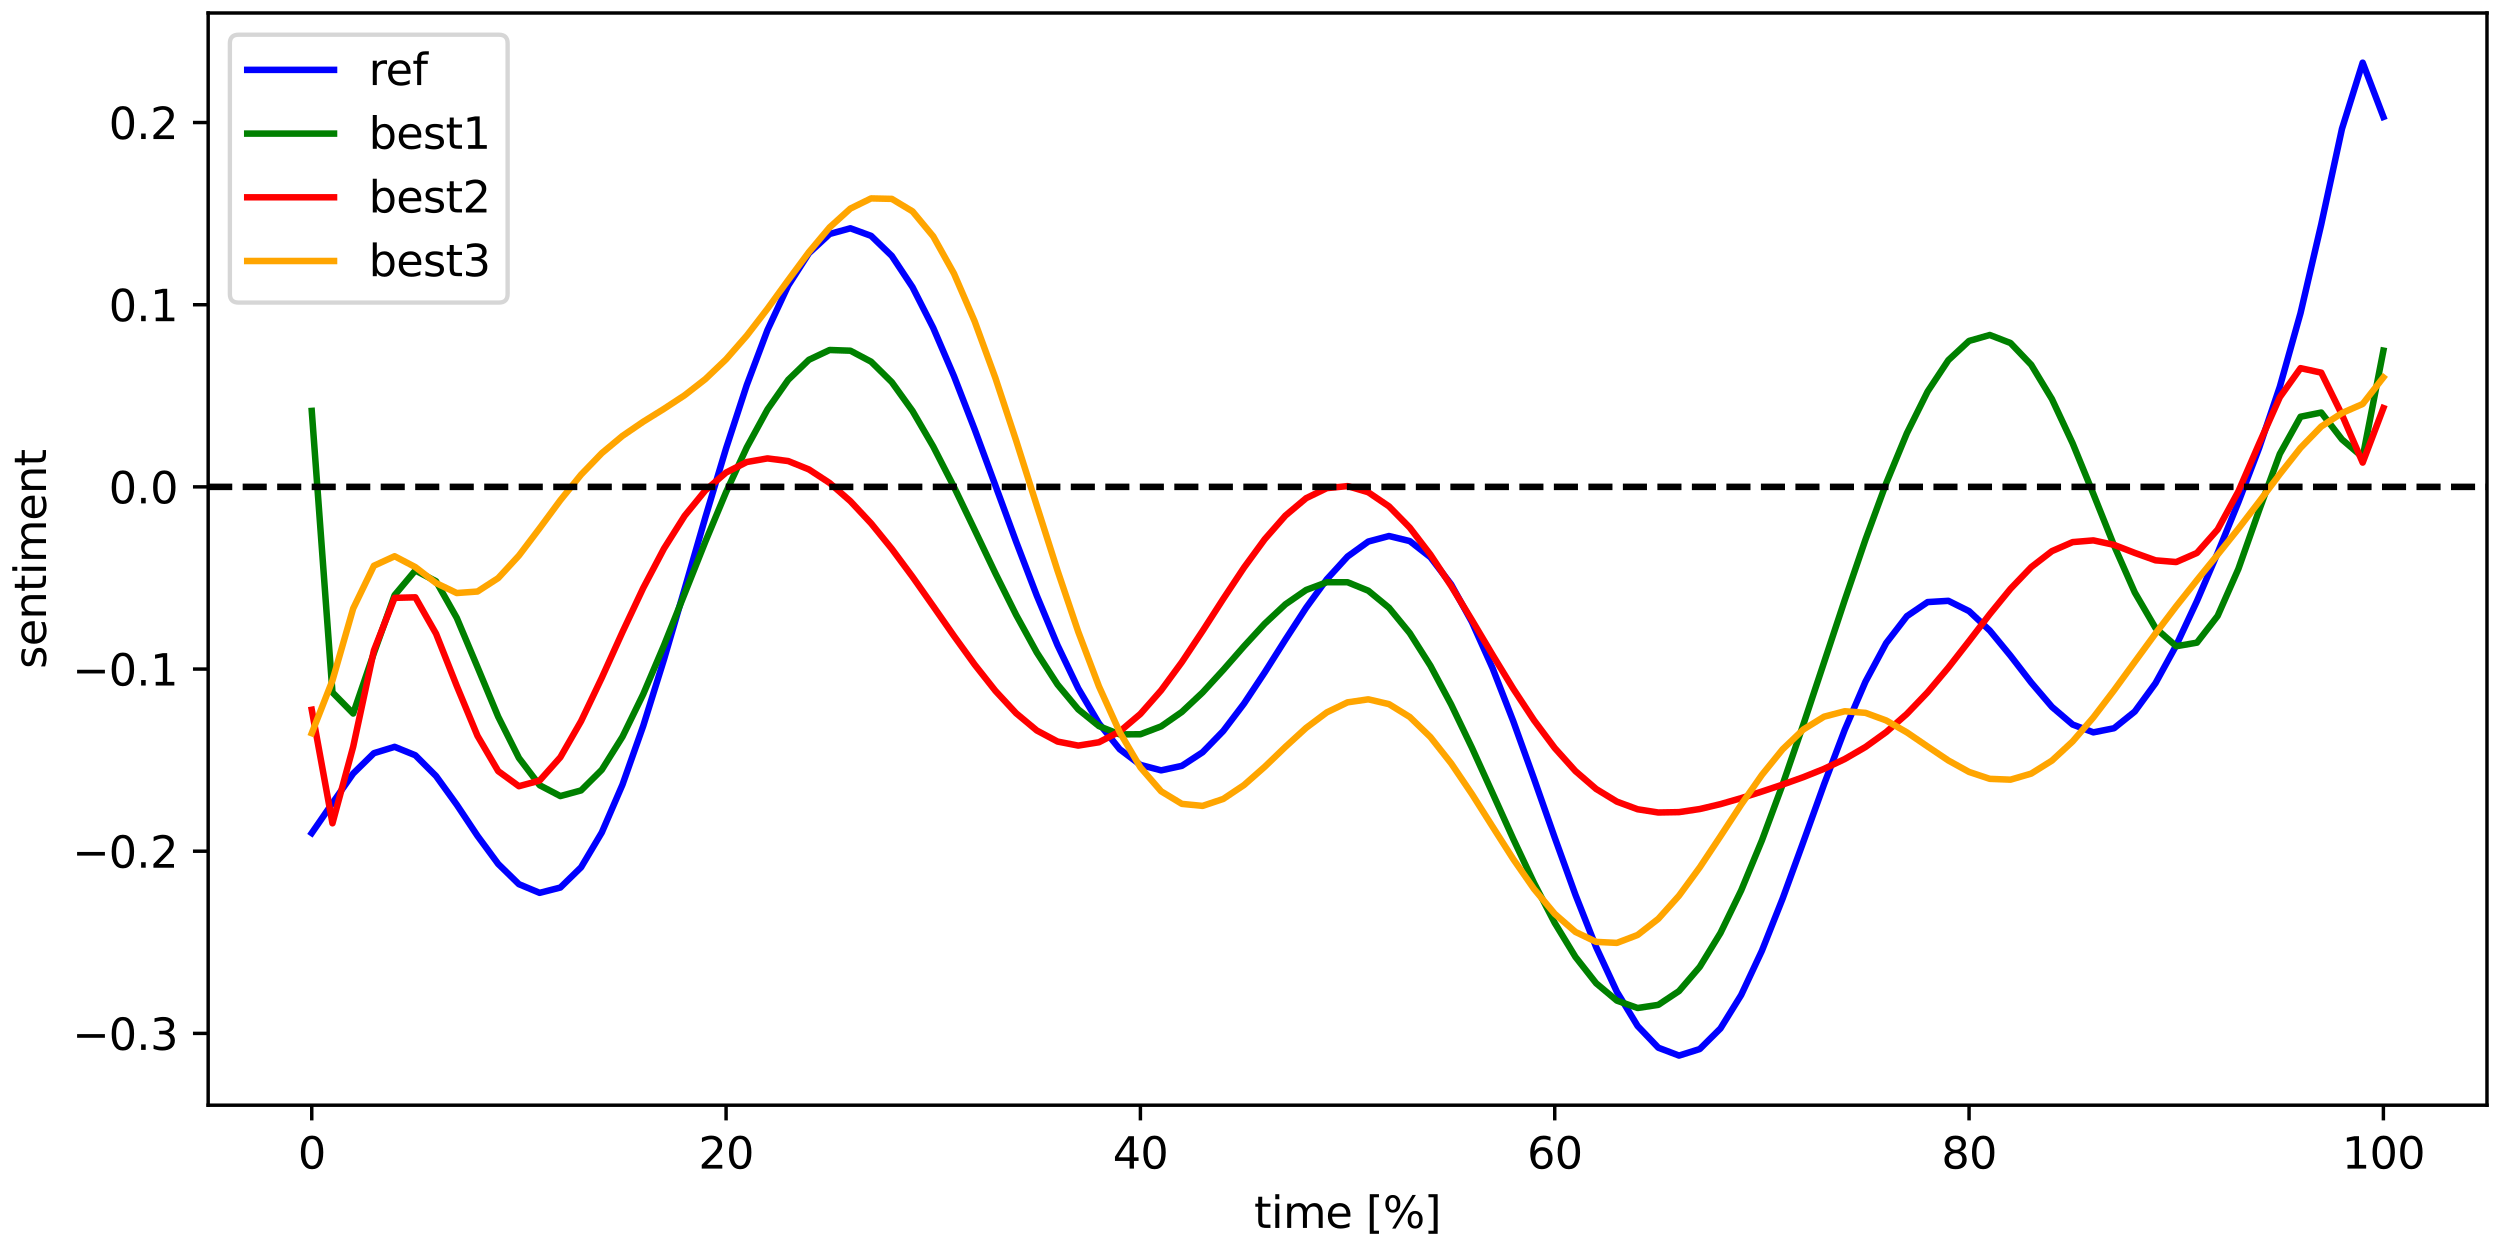 <?xml version="1.0" encoding="utf-8" standalone="no"?>
<!DOCTYPE svg PUBLIC "-//W3C//DTD SVG 1.1//EN"
  "http://www.w3.org/Graphics/SVG/1.1/DTD/svg11.dtd">
<svg xmlns:xlink="http://www.w3.org/1999/xlink" width="576pt" height="288pt" viewBox="0 0 576 288" xmlns="http://www.w3.org/2000/svg" version="1.1">
 <defs>
  <style type="text/css">*{stroke-linejoin: round; stroke-linecap: butt}</style>
 </defs>
 <g id="figure_1">
  <g id="patch_1">
   <path d="M 0 288 
L 576 288 
L 576 0 
L 0 0 
z
" style="fill: #ffffff"/>
  </g>
  <g id="axes_1">
   <g id="patch_2">
    <path d="M 47.961 254.644 
L 573 254.644 
L 573 3 
L 47.961 3 
z
" style="fill: #ffffff"/>
   </g>
   <g id="matplotlib.axis_1">
    <g id="xtick_1">
     <g id="line2d_1">
      <defs>
       <path id="md7ad695d51" d="M 0 0 
L 0 3.5 
" style="stroke: #000000; stroke-width: 0.8"/>
      </defs>
      <g>
       <use xlink:href="#md7ad695d51" x="71.827" y="254.644" style="stroke: #000000; stroke-width: 0.8"/>
      </g>
     </g>
     <g id="text_1">
      <!-- 0 -->
      <g transform="translate(68.645 269.242) scale(0.1 -0.1)">
       <defs>
        <path id="DejaVuSans-30" d="M 2034 4250 
Q 1547 4250 1301 3770 
Q 1056 3291 1056 2328 
Q 1056 1369 1301 889 
Q 1547 409 2034 409 
Q 2525 409 2770 889 
Q 3016 1369 3016 2328 
Q 3016 3291 2770 3770 
Q 2525 4250 2034 4250 
z
M 2034 4750 
Q 2819 4750 3233 4129 
Q 3647 3509 3647 2328 
Q 3647 1150 3233 529 
Q 2819 -91 2034 -91 
Q 1250 -91 836 529 
Q 422 1150 422 2328 
Q 422 3509 836 4129 
Q 1250 4750 2034 4750 
z
" transform="scale(0.016)"/>
       </defs>
       <use xlink:href="#DejaVuSans-30"/>
      </g>
     </g>
    </g>
    <g id="xtick_2">
     <g id="line2d_2">
      <g>
       <use xlink:href="#md7ad695d51" x="167.288" y="254.644" style="stroke: #000000; stroke-width: 0.8"/>
      </g>
     </g>
     <g id="text_2">
      <!-- 20 -->
      <g transform="translate(160.926 269.242) scale(0.1 -0.1)">
       <defs>
        <path id="DejaVuSans-32" d="M 1228 531 
L 3431 531 
L 3431 0 
L 469 0 
L 469 531 
Q 828 903 1448 1529 
Q 2069 2156 2228 2338 
Q 2531 2678 2651 2914 
Q 2772 3150 2772 3378 
Q 2772 3750 2511 3984 
Q 2250 4219 1831 4219 
Q 1534 4219 1204 4116 
Q 875 4013 500 3803 
L 500 4441 
Q 881 4594 1212 4672 
Q 1544 4750 1819 4750 
Q 2544 4750 2975 4387 
Q 3406 4025 3406 3419 
Q 3406 3131 3298 2873 
Q 3191 2616 2906 2266 
Q 2828 2175 2409 1742 
Q 1991 1309 1228 531 
z
" transform="scale(0.016)"/>
       </defs>
       <use xlink:href="#DejaVuSans-32"/>
       <use xlink:href="#DejaVuSans-30" x="63.623"/>
      </g>
     </g>
    </g>
    <g id="xtick_3">
     <g id="line2d_3">
      <g>
       <use xlink:href="#md7ad695d51" x="262.75" y="254.644" style="stroke: #000000; stroke-width: 0.8"/>
      </g>
     </g>
     <g id="text_3">
      <!-- 40 -->
      <g transform="translate(256.387 269.242) scale(0.1 -0.1)">
       <defs>
        <path id="DejaVuSans-34" d="M 2419 4116 
L 825 1625 
L 2419 1625 
L 2419 4116 
z
M 2253 4666 
L 3047 4666 
L 3047 1625 
L 3713 1625 
L 3713 1100 
L 3047 1100 
L 3047 0 
L 2419 0 
L 2419 1100 
L 313 1100 
L 313 1709 
L 2253 4666 
z
" transform="scale(0.016)"/>
       </defs>
       <use xlink:href="#DejaVuSans-34"/>
       <use xlink:href="#DejaVuSans-30" x="63.623"/>
      </g>
     </g>
    </g>
    <g id="xtick_4">
     <g id="line2d_4">
      <g>
       <use xlink:href="#md7ad695d51" x="358.211" y="254.644" style="stroke: #000000; stroke-width: 0.8"/>
      </g>
     </g>
     <g id="text_4">
      <!-- 60 -->
      <g transform="translate(351.849 269.242) scale(0.1 -0.1)">
       <defs>
        <path id="DejaVuSans-36" d="M 2113 2584 
Q 1688 2584 1439 2293 
Q 1191 2003 1191 1497 
Q 1191 994 1439 701 
Q 1688 409 2113 409 
Q 2538 409 2786 701 
Q 3034 994 3034 1497 
Q 3034 2003 2786 2293 
Q 2538 2584 2113 2584 
z
M 3366 4563 
L 3366 3988 
Q 3128 4100 2886 4159 
Q 2644 4219 2406 4219 
Q 1781 4219 1451 3797 
Q 1122 3375 1075 2522 
Q 1259 2794 1537 2939 
Q 1816 3084 2150 3084 
Q 2853 3084 3261 2657 
Q 3669 2231 3669 1497 
Q 3669 778 3244 343 
Q 2819 -91 2113 -91 
Q 1303 -91 875 529 
Q 447 1150 447 2328 
Q 447 3434 972 4092 
Q 1497 4750 2381 4750 
Q 2619 4750 2861 4703 
Q 3103 4656 3366 4563 
z
" transform="scale(0.016)"/>
       </defs>
       <use xlink:href="#DejaVuSans-36"/>
       <use xlink:href="#DejaVuSans-30" x="63.623"/>
      </g>
     </g>
    </g>
    <g id="xtick_5">
     <g id="line2d_5">
      <g>
       <use xlink:href="#md7ad695d51" x="453.673" y="254.644" style="stroke: #000000; stroke-width: 0.8"/>
      </g>
     </g>
     <g id="text_5">
      <!-- 80 -->
      <g transform="translate(447.31 269.242) scale(0.1 -0.1)">
       <defs>
        <path id="DejaVuSans-38" d="M 2034 2216 
Q 1584 2216 1326 1975 
Q 1069 1734 1069 1313 
Q 1069 891 1326 650 
Q 1584 409 2034 409 
Q 2484 409 2743 651 
Q 3003 894 3003 1313 
Q 3003 1734 2745 1975 
Q 2488 2216 2034 2216 
z
M 1403 2484 
Q 997 2584 770 2862 
Q 544 3141 544 3541 
Q 544 4100 942 4425 
Q 1341 4750 2034 4750 
Q 2731 4750 3128 4425 
Q 3525 4100 3525 3541 
Q 3525 3141 3298 2862 
Q 3072 2584 2669 2484 
Q 3125 2378 3379 2068 
Q 3634 1759 3634 1313 
Q 3634 634 3220 271 
Q 2806 -91 2034 -91 
Q 1263 -91 848 271 
Q 434 634 434 1313 
Q 434 1759 690 2068 
Q 947 2378 1403 2484 
z
M 1172 3481 
Q 1172 3119 1398 2916 
Q 1625 2713 2034 2713 
Q 2441 2713 2670 2916 
Q 2900 3119 2900 3481 
Q 2900 3844 2670 4047 
Q 2441 4250 2034 4250 
Q 1625 4250 1398 4047 
Q 1172 3844 1172 3481 
z
" transform="scale(0.016)"/>
       </defs>
       <use xlink:href="#DejaVuSans-38"/>
       <use xlink:href="#DejaVuSans-30" x="63.623"/>
      </g>
     </g>
    </g>
    <g id="xtick_6">
     <g id="line2d_6">
      <g>
       <use xlink:href="#md7ad695d51" x="549.134" y="254.644" style="stroke: #000000; stroke-width: 0.8"/>
      </g>
     </g>
     <g id="text_6">
      <!-- 100 -->
      <g transform="translate(539.591 269.242) scale(0.1 -0.1)">
       <defs>
        <path id="DejaVuSans-31" d="M 794 531 
L 1825 531 
L 1825 4091 
L 703 3866 
L 703 4441 
L 1819 4666 
L 2450 4666 
L 2450 531 
L 3481 531 
L 3481 0 
L 794 0 
L 794 531 
z
" transform="scale(0.016)"/>
       </defs>
       <use xlink:href="#DejaVuSans-31"/>
       <use xlink:href="#DejaVuSans-30" x="63.623"/>
       <use xlink:href="#DejaVuSans-30" x="127.246"/>
      </g>
     </g>
    </g>
    <g id="text_7">
     <!-- time [%] -->
     <g transform="translate(288.943 282.92) scale(0.1 -0.1)">
      <defs>
       <path id="DejaVuSans-74" d="M 1172 4494 
L 1172 3500 
L 2356 3500 
L 2356 3053 
L 1172 3053 
L 1172 1153 
Q 1172 725 1289 603 
Q 1406 481 1766 481 
L 2356 481 
L 2356 0 
L 1766 0 
Q 1100 0 847 248 
Q 594 497 594 1153 
L 594 3053 
L 172 3053 
L 172 3500 
L 594 3500 
L 594 4494 
L 1172 4494 
z
" transform="scale(0.016)"/>
       <path id="DejaVuSans-69" d="M 603 3500 
L 1178 3500 
L 1178 0 
L 603 0 
L 603 3500 
z
M 603 4863 
L 1178 4863 
L 1178 4134 
L 603 4134 
L 603 4863 
z
" transform="scale(0.016)"/>
       <path id="DejaVuSans-6d" d="M 3328 2828 
Q 3544 3216 3844 3400 
Q 4144 3584 4550 3584 
Q 5097 3584 5394 3201 
Q 5691 2819 5691 2113 
L 5691 0 
L 5113 0 
L 5113 2094 
Q 5113 2597 4934 2840 
Q 4756 3084 4391 3084 
Q 3944 3084 3684 2787 
Q 3425 2491 3425 1978 
L 3425 0 
L 2847 0 
L 2847 2094 
Q 2847 2600 2669 2842 
Q 2491 3084 2119 3084 
Q 1678 3084 1418 2786 
Q 1159 2488 1159 1978 
L 1159 0 
L 581 0 
L 581 3500 
L 1159 3500 
L 1159 2956 
Q 1356 3278 1631 3431 
Q 1906 3584 2284 3584 
Q 2666 3584 2933 3390 
Q 3200 3197 3328 2828 
z
" transform="scale(0.016)"/>
       <path id="DejaVuSans-65" d="M 3597 1894 
L 3597 1613 
L 953 1613 
Q 991 1019 1311 708 
Q 1631 397 2203 397 
Q 2534 397 2845 478 
Q 3156 559 3463 722 
L 3463 178 
Q 3153 47 2828 -22 
Q 2503 -91 2169 -91 
Q 1331 -91 842 396 
Q 353 884 353 1716 
Q 353 2575 817 3079 
Q 1281 3584 2069 3584 
Q 2775 3584 3186 3129 
Q 3597 2675 3597 1894 
z
M 3022 2063 
Q 3016 2534 2758 2815 
Q 2500 3097 2075 3097 
Q 1594 3097 1305 2825 
Q 1016 2553 972 2059 
L 3022 2063 
z
" transform="scale(0.016)"/>
       <path id="DejaVuSans-20" transform="scale(0.016)"/>
       <path id="DejaVuSans-5b" d="M 550 4863 
L 1875 4863 
L 1875 4416 
L 1125 4416 
L 1125 -397 
L 1875 -397 
L 1875 -844 
L 550 -844 
L 550 4863 
z
" transform="scale(0.016)"/>
       <path id="DejaVuSans-25" d="M 4653 2053 
Q 4381 2053 4226 1822 
Q 4072 1591 4072 1178 
Q 4072 772 4226 539 
Q 4381 306 4653 306 
Q 4919 306 5073 539 
Q 5228 772 5228 1178 
Q 5228 1588 5073 1820 
Q 4919 2053 4653 2053 
z
M 4653 2450 
Q 5147 2450 5437 2106 
Q 5728 1763 5728 1178 
Q 5728 594 5436 251 
Q 5144 -91 4653 -91 
Q 4153 -91 3862 251 
Q 3572 594 3572 1178 
Q 3572 1766 3864 2108 
Q 4156 2450 4653 2450 
z
M 1428 4353 
Q 1159 4353 1004 4120 
Q 850 3888 850 3481 
Q 850 3069 1003 2837 
Q 1156 2606 1428 2606 
Q 1700 2606 1854 2837 
Q 2009 3069 2009 3481 
Q 2009 3884 1853 4118 
Q 1697 4353 1428 4353 
z
M 4250 4750 
L 4750 4750 
L 1831 -91 
L 1331 -91 
L 4250 4750 
z
M 1428 4750 
Q 1922 4750 2215 4408 
Q 2509 4066 2509 3481 
Q 2509 2891 2217 2550 
Q 1925 2209 1428 2209 
Q 931 2209 642 2551 
Q 353 2894 353 3481 
Q 353 4063 643 4406 
Q 934 4750 1428 4750 
z
" transform="scale(0.016)"/>
       <path id="DejaVuSans-5d" d="M 1947 4863 
L 1947 -844 
L 622 -844 
L 622 -397 
L 1369 -397 
L 1369 4416 
L 622 4416 
L 622 4863 
L 1947 4863 
z
" transform="scale(0.016)"/>
      </defs>
      <use xlink:href="#DejaVuSans-74"/>
      <use xlink:href="#DejaVuSans-69" x="39.209"/>
      <use xlink:href="#DejaVuSans-6d" x="66.992"/>
      <use xlink:href="#DejaVuSans-65" x="164.404"/>
      <use xlink:href="#DejaVuSans-20" x="225.928"/>
      <use xlink:href="#DejaVuSans-5b" x="257.715"/>
      <use xlink:href="#DejaVuSans-25" x="296.729"/>
      <use xlink:href="#DejaVuSans-5d" x="391.748"/>
     </g>
    </g>
   </g>
   <g id="matplotlib.axis_2">
    <g id="ytick_1">
     <g id="line2d_7">
      <defs>
       <path id="m5cd9920d0e" d="M 0 0 
L -3.5 0 
" style="stroke: #000000; stroke-width: 0.8"/>
      </defs>
      <g>
       <use xlink:href="#m5cd9920d0e" x="47.961" y="238.094" style="stroke: #000000; stroke-width: 0.8"/>
      </g>
     </g>
     <g id="text_8">
      <!-- −0.3 -->
      <g transform="translate(16.678 241.894) scale(0.1 -0.1)">
       <defs>
        <path id="DejaVuSans-2212" d="M 678 2272 
L 4684 2272 
L 4684 1741 
L 678 1741 
L 678 2272 
z
" transform="scale(0.016)"/>
        <path id="DejaVuSans-2e" d="M 684 794 
L 1344 794 
L 1344 0 
L 684 0 
L 684 794 
z
" transform="scale(0.016)"/>
        <path id="DejaVuSans-33" d="M 2597 2516 
Q 3050 2419 3304 2112 
Q 3559 1806 3559 1356 
Q 3559 666 3084 287 
Q 2609 -91 1734 -91 
Q 1441 -91 1130 -33 
Q 819 25 488 141 
L 488 750 
Q 750 597 1062 519 
Q 1375 441 1716 441 
Q 2309 441 2620 675 
Q 2931 909 2931 1356 
Q 2931 1769 2642 2001 
Q 2353 2234 1838 2234 
L 1294 2234 
L 1294 2753 
L 1863 2753 
Q 2328 2753 2575 2939 
Q 2822 3125 2822 3475 
Q 2822 3834 2567 4026 
Q 2313 4219 1838 4219 
Q 1578 4219 1281 4162 
Q 984 4106 628 3988 
L 628 4550 
Q 988 4650 1302 4700 
Q 1616 4750 1894 4750 
Q 2613 4750 3031 4423 
Q 3450 4097 3450 3541 
Q 3450 3153 3228 2886 
Q 3006 2619 2597 2516 
z
" transform="scale(0.016)"/>
       </defs>
       <use xlink:href="#DejaVuSans-2212"/>
       <use xlink:href="#DejaVuSans-30" x="83.789"/>
       <use xlink:href="#DejaVuSans-2e" x="147.412"/>
       <use xlink:href="#DejaVuSans-33" x="179.199"/>
      </g>
     </g>
    </g>
    <g id="ytick_2">
     <g id="line2d_8">
      <g>
       <use xlink:href="#m5cd9920d0e" x="47.961" y="196.123" style="stroke: #000000; stroke-width: 0.8"/>
      </g>
     </g>
     <g id="text_9">
      <!-- −0.2 -->
      <g transform="translate(16.678 199.922) scale(0.1 -0.1)">
       <use xlink:href="#DejaVuSans-2212"/>
       <use xlink:href="#DejaVuSans-30" x="83.789"/>
       <use xlink:href="#DejaVuSans-2e" x="147.412"/>
       <use xlink:href="#DejaVuSans-32" x="179.199"/>
      </g>
     </g>
    </g>
    <g id="ytick_3">
     <g id="line2d_9">
      <g>
       <use xlink:href="#m5cd9920d0e" x="47.961" y="154.151" style="stroke: #000000; stroke-width: 0.8"/>
      </g>
     </g>
     <g id="text_10">
      <!-- −0.1 -->
      <g transform="translate(16.678 157.95) scale(0.1 -0.1)">
       <use xlink:href="#DejaVuSans-2212"/>
       <use xlink:href="#DejaVuSans-30" x="83.789"/>
       <use xlink:href="#DejaVuSans-2e" x="147.412"/>
       <use xlink:href="#DejaVuSans-31" x="179.199"/>
      </g>
     </g>
    </g>
    <g id="ytick_4">
     <g id="line2d_10">
      <g>
       <use xlink:href="#m5cd9920d0e" x="47.961" y="112.179" style="stroke: #000000; stroke-width: 0.8"/>
      </g>
     </g>
     <g id="text_11">
      <!-- 0.0 -->
      <g transform="translate(25.058 115.978) scale(0.1 -0.1)">
       <use xlink:href="#DejaVuSans-30"/>
       <use xlink:href="#DejaVuSans-2e" x="63.623"/>
       <use xlink:href="#DejaVuSans-30" x="95.41"/>
      </g>
     </g>
    </g>
    <g id="ytick_5">
     <g id="line2d_11">
      <g>
       <use xlink:href="#m5cd9920d0e" x="47.961" y="70.207" style="stroke: #000000; stroke-width: 0.8"/>
      </g>
     </g>
     <g id="text_12">
      <!-- 0.1 -->
      <g transform="translate(25.058 74.006) scale(0.1 -0.1)">
       <use xlink:href="#DejaVuSans-30"/>
       <use xlink:href="#DejaVuSans-2e" x="63.623"/>
       <use xlink:href="#DejaVuSans-31" x="95.41"/>
      </g>
     </g>
    </g>
    <g id="ytick_6">
     <g id="line2d_12">
      <g>
       <use xlink:href="#m5cd9920d0e" x="47.961" y="28.235" style="stroke: #000000; stroke-width: 0.8"/>
      </g>
     </g>
     <g id="text_13">
      <!-- 0.2 -->
      <g transform="translate(25.058 32.035) scale(0.1 -0.1)">
       <use xlink:href="#DejaVuSans-30"/>
       <use xlink:href="#DejaVuSans-2e" x="63.623"/>
       <use xlink:href="#DejaVuSans-32" x="95.41"/>
      </g>
     </g>
    </g>
    <g id="text_14">
     <!-- sentiment -->
     <g transform="translate(10.599 154.097) rotate(-90) scale(0.1 -0.1)">
      <defs>
       <path id="DejaVuSans-73" d="M 2834 3397 
L 2834 2853 
Q 2591 2978 2328 3040 
Q 2066 3103 1784 3103 
Q 1356 3103 1142 2972 
Q 928 2841 928 2578 
Q 928 2378 1081 2264 
Q 1234 2150 1697 2047 
L 1894 2003 
Q 2506 1872 2764 1633 
Q 3022 1394 3022 966 
Q 3022 478 2636 193 
Q 2250 -91 1575 -91 
Q 1294 -91 989 -36 
Q 684 19 347 128 
L 347 722 
Q 666 556 975 473 
Q 1284 391 1588 391 
Q 1994 391 2212 530 
Q 2431 669 2431 922 
Q 2431 1156 2273 1281 
Q 2116 1406 1581 1522 
L 1381 1569 
Q 847 1681 609 1914 
Q 372 2147 372 2553 
Q 372 3047 722 3315 
Q 1072 3584 1716 3584 
Q 2034 3584 2315 3537 
Q 2597 3491 2834 3397 
z
" transform="scale(0.016)"/>
       <path id="DejaVuSans-6e" d="M 3513 2113 
L 3513 0 
L 2938 0 
L 2938 2094 
Q 2938 2591 2744 2837 
Q 2550 3084 2163 3084 
Q 1697 3084 1428 2787 
Q 1159 2491 1159 1978 
L 1159 0 
L 581 0 
L 581 3500 
L 1159 3500 
L 1159 2956 
Q 1366 3272 1645 3428 
Q 1925 3584 2291 3584 
Q 2894 3584 3203 3211 
Q 3513 2838 3513 2113 
z
" transform="scale(0.016)"/>
      </defs>
      <use xlink:href="#DejaVuSans-73"/>
      <use xlink:href="#DejaVuSans-65" x="52.1"/>
      <use xlink:href="#DejaVuSans-6e" x="113.623"/>
      <use xlink:href="#DejaVuSans-74" x="177.002"/>
      <use xlink:href="#DejaVuSans-69" x="216.211"/>
      <use xlink:href="#DejaVuSans-6d" x="243.994"/>
      <use xlink:href="#DejaVuSans-65" x="341.406"/>
      <use xlink:href="#DejaVuSans-6e" x="402.93"/>
      <use xlink:href="#DejaVuSans-74" x="466.309"/>
     </g>
    </g>
   </g>
   <g id="line2d_13">
    <path d="M 71.827 191.945 
L 76.6 185.031 
L 81.373 178.217 
L 86.146 173.533 
L 90.919 172.073 
L 95.692 174.012 
L 100.465 178.799 
L 105.238 185.406 
L 110.011 192.579 
L 114.784 199.055 
L 119.557 203.718 
L 124.33 205.712 
L 129.104 204.49 
L 133.877 199.829 
L 138.65 191.808 
L 143.423 180.77 
L 148.196 167.261 
L 152.969 151.974 
L 157.742 135.686 
L 162.515 119.2 
L 167.288 103.299 
L 172.061 88.699 
L 176.834 76.025 
L 181.607 65.778 
L 186.38 58.33 
L 191.154 53.908 
L 195.927 52.596 
L 200.7 54.341 
L 205.473 58.964 
L 210.246 66.166 
L 215.019 75.554 
L 219.792 86.656 
L 224.565 98.942 
L 229.338 111.849 
L 234.111 124.805 
L 238.884 137.253 
L 243.657 148.675 
L 248.43 158.611 
L 253.204 166.684 
L 257.977 172.614 
L 262.75 176.232 
L 267.523 177.489 
L 272.296 176.456 
L 277.069 173.329 
L 281.842 168.413 
L 286.615 162.113 
L 291.388 154.915 
L 296.161 147.36 
L 300.934 140.019 
L 305.707 133.46 
L 310.48 128.221 
L 315.254 124.774 
L 320.027 123.5 
L 324.8 124.662 
L 329.573 128.388 
L 334.346 134.656 
L 339.119 143.287 
L 343.892 153.957 
L 348.665 166.198 
L 353.438 179.433 
L 358.211 192.995 
L 362.984 206.17 
L 367.757 218.236 
L 372.53 228.509 
L 377.304 236.386 
L 382.077 241.391 
L 386.85 243.205 
L 391.623 241.7 
L 396.396 236.952 
L 401.169 229.243 
L 405.942 219.054 
L 410.715 207.036 
L 415.488 193.969 
L 420.261 180.712 
L 425.034 168.134 
L 429.807 157.052 
L 434.58 148.158 
L 439.354 141.958 
L 444.127 138.718 
L 448.9 138.43 
L 453.673 140.805 
L 458.446 145.282 
L 463.219 151.08 
L 467.992 157.268 
L 472.765 162.862 
L 477.538 166.936 
L 482.311 168.736 
L 487.084 167.783 
L 491.857 163.935 
L 496.631 157.405 
L 501.404 148.699 
L 506.177 138.487 
L 510.95 127.385 
L 515.723 115.707 
L 520.496 103.229 
L 525.269 89.105 
L 530.042 72.136 
L 534.815 51.681 
L 539.588 29.686 
L 544.361 14.439 
L 549.134 26.934 
" clip-path="url(#p90fd22f9b8)" style="fill: none; stroke: #0000ff; stroke-width: 1.5; stroke-linecap: square"/>
   </g>
   <g id="line2d_14">
    <path d="M 71.827 94.673 
L 76.6 159.531 
L 81.373 164.393 
L 86.146 150.451 
L 90.919 137.125 
L 95.692 131.428 
L 100.465 133.928 
L 105.238 142.362 
L 110.011 153.687 
L 114.784 165.131 
L 119.557 174.631 
L 124.33 180.915 
L 129.104 183.416 
L 133.877 182.113 
L 138.65 177.358 
L 143.423 169.736 
L 148.196 159.943 
L 152.969 148.716 
L 157.742 136.773 
L 162.515 124.79 
L 167.288 113.377 
L 172.061 103.07 
L 176.834 94.326 
L 181.607 87.509 
L 186.38 82.891 
L 191.154 80.636 
L 195.927 80.801 
L 200.7 83.329 
L 205.473 88.05 
L 210.246 94.69 
L 215.019 102.88 
L 219.792 112.177 
L 224.565 122.087 
L 229.338 132.089 
L 234.111 141.67 
L 238.884 150.35 
L 243.657 157.716 
L 248.43 163.438 
L 253.204 167.3 
L 257.977 169.201 
L 262.75 169.171 
L 267.523 167.36 
L 272.296 164.033 
L 277.069 159.55 
L 281.842 154.346 
L 286.615 148.899 
L 291.388 143.703 
L 296.161 139.235 
L 300.934 135.929 
L 305.707 134.144 
L 310.48 134.148 
L 315.254 136.096 
L 320.027 140.027 
L 324.8 145.857 
L 329.573 153.388 
L 334.346 162.317 
L 339.119 172.255 
L 343.892 182.752 
L 348.665 193.315 
L 353.438 203.443 
L 358.211 212.647 
L 362.984 220.478 
L 367.757 226.548 
L 372.53 230.544 
L 377.304 232.243 
L 382.077 231.518 
L 386.85 228.338 
L 391.623 222.768 
L 396.396 214.962 
L 401.169 205.149 
L 405.942 193.629 
L 410.715 180.758 
L 415.488 166.938 
L 420.261 152.608 
L 425.034 138.237 
L 429.807 124.311 
L 434.58 111.33 
L 439.354 99.796 
L 444.127 90.196 
L 448.9 82.984 
L 453.673 78.549 
L 458.446 77.182 
L 463.219 79.03 
L 467.992 84.047 
L 472.765 91.944 
L 477.538 102.151 
L 482.311 113.793 
L 487.084 125.709 
L 491.857 136.508 
L 496.631 144.7 
L 501.404 148.893 
L 506.177 148.067 
L 510.95 141.896 
L 515.723 131.077 
L 520.496 117.572 
L 525.269 104.582 
L 530.042 96.014 
L 534.815 95.05 
L 539.588 101.239 
L 544.361 105.335 
L 549.134 80.781 
" clip-path="url(#p90fd22f9b8)" style="fill: none; stroke: #008000; stroke-width: 1.5; stroke-linecap: square"/>
   </g>
   <g id="line2d_15">
    <path d="M 71.827 163.524 
L 76.6 189.684 
L 81.373 172.045 
L 86.146 149.866 
L 90.919 137.747 
L 95.692 137.622 
L 100.465 146.006 
L 105.238 158.044 
L 110.011 169.529 
L 114.784 177.668 
L 119.557 181.143 
L 124.33 179.845 
L 129.104 174.475 
L 133.877 166.162 
L 138.65 156.156 
L 143.423 145.614 
L 148.196 135.474 
L 152.969 126.412 
L 157.742 118.846 
L 162.515 112.984 
L 167.288 108.871 
L 172.061 106.451 
L 176.834 105.614 
L 181.607 106.229 
L 186.38 108.162 
L 191.154 111.286 
L 195.927 115.472 
L 200.7 120.582 
L 205.473 126.455 
L 210.246 132.898 
L 215.019 139.678 
L 219.792 146.522 
L 224.565 153.126 
L 229.338 159.168 
L 234.111 164.326 
L 238.884 168.305 
L 243.657 170.852 
L 248.43 171.786 
L 253.204 171.015 
L 257.977 168.544 
L 262.75 164.486 
L 267.523 159.056 
L 272.296 152.562 
L 277.069 145.39 
L 281.842 137.974 
L 286.615 130.774 
L 291.388 124.243 
L 296.161 118.795 
L 300.934 114.781 
L 305.707 112.464 
L 310.48 111.998 
L 315.254 113.426 
L 320.027 116.671 
L 324.8 121.55 
L 329.573 127.782 
L 334.346 135.017 
L 339.119 142.856 
L 343.892 150.885 
L 348.665 158.705 
L 353.438 165.956 
L 358.211 172.344 
L 362.984 177.659 
L 367.757 181.784 
L 372.53 184.695 
L 377.304 186.456 
L 382.077 187.201 
L 386.85 187.114 
L 391.623 186.403 
L 396.396 185.271 
L 401.169 183.887 
L 405.942 182.37 
L 410.715 180.768 
L 415.488 179.057 
L 420.261 177.142 
L 425.034 174.882 
L 429.807 172.111 
L 434.58 168.674 
L 439.354 164.47 
L 444.127 159.484 
L 448.9 153.818 
L 453.673 147.703 
L 458.446 141.499 
L 463.219 135.657 
L 467.992 130.668 
L 472.765 126.98 
L 477.538 124.901 
L 482.311 124.504 
L 487.084 125.539 
L 491.857 127.39 
L 496.631 129.101 
L 501.404 129.495 
L 506.177 127.4 
L 510.95 121.994 
L 515.723 113.224 
L 520.496 102.218 
L 525.269 91.515 
L 530.042 84.824 
L 534.815 85.86 
L 539.588 95.542 
L 544.361 106.58 
L 549.134 94.021 
" clip-path="url(#p90fd22f9b8)" style="fill: none; stroke: #ff0000; stroke-width: 1.5; stroke-linecap: square"/>
   </g>
   <g id="line2d_16">
    <path d="M 71.827 168.936 
L 76.6 156.783 
L 81.373 140.198 
L 86.146 130.349 
L 90.919 128.157 
L 95.692 130.657 
L 100.465 134.34 
L 105.238 136.634 
L 110.011 136.286 
L 114.784 133.195 
L 119.557 128.009 
L 124.33 121.706 
L 129.104 115.249 
L 133.877 109.357 
L 138.65 104.408 
L 143.423 100.428 
L 148.196 97.167 
L 152.969 94.203 
L 157.742 91.065 
L 162.515 87.345 
L 167.288 82.784 
L 172.061 77.323 
L 176.834 71.119 
L 181.607 64.532 
L 186.38 58.079 
L 191.154 52.374 
L 195.927 48.055 
L 200.7 45.711 
L 205.473 45.822 
L 210.246 48.701 
L 215.019 54.464 
L 219.792 63.015 
L 224.565 74.051 
L 229.338 87.085 
L 234.111 101.489 
L 238.884 116.54 
L 243.657 131.479 
L 248.43 145.57 
L 253.204 158.153 
L 257.977 168.691 
L 262.75 176.809 
L 267.523 182.315 
L 272.296 185.211 
L 277.069 185.68 
L 281.842 184.075 
L 286.615 180.879 
L 291.388 176.671 
L 296.161 172.072 
L 300.934 167.701 
L 305.707 164.125 
L 310.48 161.818 
L 315.254 161.124 
L 320.027 162.237 
L 324.8 165.183 
L 329.573 169.825 
L 334.346 175.878 
L 339.119 182.928 
L 343.892 190.471 
L 348.665 197.955 
L 353.438 204.821 
L 358.211 210.554 
L 362.984 214.721 
L 367.757 217.006 
L 372.53 217.243 
L 377.304 215.421 
L 382.077 211.693 
L 386.85 206.359 
L 391.623 199.846 
L 396.396 192.667 
L 401.169 185.379 
L 405.942 178.536 
L 410.715 172.636 
L 415.488 168.078 
L 420.261 165.123 
L 425.034 163.869 
L 429.807 164.24 
L 434.58 165.994 
L 439.354 168.744 
L 444.127 171.999 
L 448.9 175.215 
L 453.673 177.854 
L 458.446 179.444 
L 463.219 179.636 
L 467.992 178.24 
L 472.765 175.247 
L 477.538 170.826 
L 482.311 165.289 
L 487.084 159.036 
L 491.857 152.479 
L 496.631 145.959 
L 501.404 139.679 
L 506.177 133.667 
L 510.95 127.786 
L 515.723 121.817 
L 520.496 115.604 
L 525.269 109.236 
L 530.042 103.186 
L 534.815 98.273 
L 539.588 95.168 
L 544.361 93.076 
L 549.134 86.953 
" clip-path="url(#p90fd22f9b8)" style="fill: none; stroke: #ffa500; stroke-width: 1.5; stroke-linecap: square"/>
   </g>
   <g id="line2d_17">
    <path d="M 47.961 112.179 
L 573 112.179 
" clip-path="url(#p90fd22f9b8)" style="fill: none; stroke-dasharray: 5.55,2.4; stroke-dashoffset: 0; stroke: #000000; stroke-width: 1.5"/>
   </g>
   <g id="patch_3">
    <path d="M 47.961 254.644 
L 47.961 3 
" style="fill: none; stroke: #000000; stroke-width: 0.8; stroke-linejoin: miter; stroke-linecap: square"/>
   </g>
   <g id="patch_4">
    <path d="M 573 254.644 
L 573 3 
" style="fill: none; stroke: #000000; stroke-width: 0.8; stroke-linejoin: miter; stroke-linecap: square"/>
   </g>
   <g id="patch_5">
    <path d="M 47.961 254.644 
L 573 254.644 
" style="fill: none; stroke: #000000; stroke-width: 0.8; stroke-linejoin: miter; stroke-linecap: square"/>
   </g>
   <g id="patch_6">
    <path d="M 47.961 3 
L 573 3 
" style="fill: none; stroke: #000000; stroke-width: 0.8; stroke-linejoin: miter; stroke-linecap: square"/>
   </g>
   <g id="legend_1">
    <g id="patch_7">
     <path d="M 54.961 69.713 
L 114.955 69.713 
Q 116.955 69.713 116.955 67.713 
L 116.955 10 
Q 116.955 8 114.955 8 
L 54.961 8 
Q 52.961 8 52.961 10 
L 52.961 67.713 
Q 52.961 69.713 54.961 69.713 
z
" style="fill: #ffffff; opacity: 0.8; stroke: #cccccc; stroke-linejoin: miter"/>
    </g>
    <g id="line2d_18">
     <path d="M 56.961 16.099 
L 66.961 16.099 
L 76.961 16.099 
" style="fill: none; stroke: #0000ff; stroke-width: 1.5; stroke-linecap: square"/>
    </g>
    <g id="text_15">
     <!-- ref -->
     <g transform="translate(84.961 19.599) scale(0.1 -0.1)">
      <defs>
       <path id="DejaVuSans-72" d="M 2631 2963 
Q 2534 3019 2420 3045 
Q 2306 3072 2169 3072 
Q 1681 3072 1420 2755 
Q 1159 2438 1159 1844 
L 1159 0 
L 581 0 
L 581 3500 
L 1159 3500 
L 1159 2956 
Q 1341 3275 1631 3429 
Q 1922 3584 2338 3584 
Q 2397 3584 2469 3576 
Q 2541 3569 2628 3553 
L 2631 2963 
z
" transform="scale(0.016)"/>
       <path id="DejaVuSans-66" d="M 2375 4863 
L 2375 4384 
L 1825 4384 
Q 1516 4384 1395 4259 
Q 1275 4134 1275 3809 
L 1275 3500 
L 2222 3500 
L 2222 3053 
L 1275 3053 
L 1275 0 
L 697 0 
L 697 3053 
L 147 3053 
L 147 3500 
L 697 3500 
L 697 3744 
Q 697 4328 969 4595 
Q 1241 4863 1831 4863 
L 2375 4863 
z
" transform="scale(0.016)"/>
      </defs>
      <use xlink:href="#DejaVuSans-72"/>
      <use xlink:href="#DejaVuSans-65" x="38.863"/>
      <use xlink:href="#DejaVuSans-66" x="100.387"/>
     </g>
    </g>
    <g id="line2d_19">
     <path d="M 56.961 30.777 
L 66.961 30.777 
L 76.961 30.777 
" style="fill: none; stroke: #008000; stroke-width: 1.5; stroke-linecap: square"/>
    </g>
    <g id="text_16">
     <!-- best1 -->
     <g transform="translate(84.961 34.277) scale(0.1 -0.1)">
      <defs>
       <path id="DejaVuSans-62" d="M 3116 1747 
Q 3116 2381 2855 2742 
Q 2594 3103 2138 3103 
Q 1681 3103 1420 2742 
Q 1159 2381 1159 1747 
Q 1159 1113 1420 752 
Q 1681 391 2138 391 
Q 2594 391 2855 752 
Q 3116 1113 3116 1747 
z
M 1159 2969 
Q 1341 3281 1617 3432 
Q 1894 3584 2278 3584 
Q 2916 3584 3314 3078 
Q 3713 2572 3713 1747 
Q 3713 922 3314 415 
Q 2916 -91 2278 -91 
Q 1894 -91 1617 61 
Q 1341 213 1159 525 
L 1159 0 
L 581 0 
L 581 4863 
L 1159 4863 
L 1159 2969 
z
" transform="scale(0.016)"/>
      </defs>
      <use xlink:href="#DejaVuSans-62"/>
      <use xlink:href="#DejaVuSans-65" x="63.477"/>
      <use xlink:href="#DejaVuSans-73" x="125"/>
      <use xlink:href="#DejaVuSans-74" x="177.1"/>
      <use xlink:href="#DejaVuSans-31" x="216.309"/>
     </g>
    </g>
    <g id="line2d_20">
     <path d="M 56.961 45.455 
L 66.961 45.455 
L 76.961 45.455 
" style="fill: none; stroke: #ff0000; stroke-width: 1.5; stroke-linecap: square"/>
    </g>
    <g id="text_17">
     <!-- best2 -->
     <g transform="translate(84.961 48.955) scale(0.1 -0.1)">
      <use xlink:href="#DejaVuSans-62"/>
      <use xlink:href="#DejaVuSans-65" x="63.477"/>
      <use xlink:href="#DejaVuSans-73" x="125"/>
      <use xlink:href="#DejaVuSans-74" x="177.1"/>
      <use xlink:href="#DejaVuSans-32" x="216.309"/>
     </g>
    </g>
    <g id="line2d_21">
     <path d="M 56.961 60.133 
L 66.961 60.133 
L 76.961 60.133 
" style="fill: none; stroke: #ffa500; stroke-width: 1.5; stroke-linecap: square"/>
    </g>
    <g id="text_18">
     <!-- best3 -->
     <g transform="translate(84.961 63.633) scale(0.1 -0.1)">
      <use xlink:href="#DejaVuSans-62"/>
      <use xlink:href="#DejaVuSans-65" x="63.477"/>
      <use xlink:href="#DejaVuSans-73" x="125"/>
      <use xlink:href="#DejaVuSans-74" x="177.1"/>
      <use xlink:href="#DejaVuSans-33" x="216.309"/>
     </g>
    </g>
   </g>
  </g>
 </g>
 <defs>
  <clipPath id="p90fd22f9b8">
   <rect x="47.961" y="3" width="525.039" height="251.643"/>
  </clipPath>
 </defs>
</svg>

